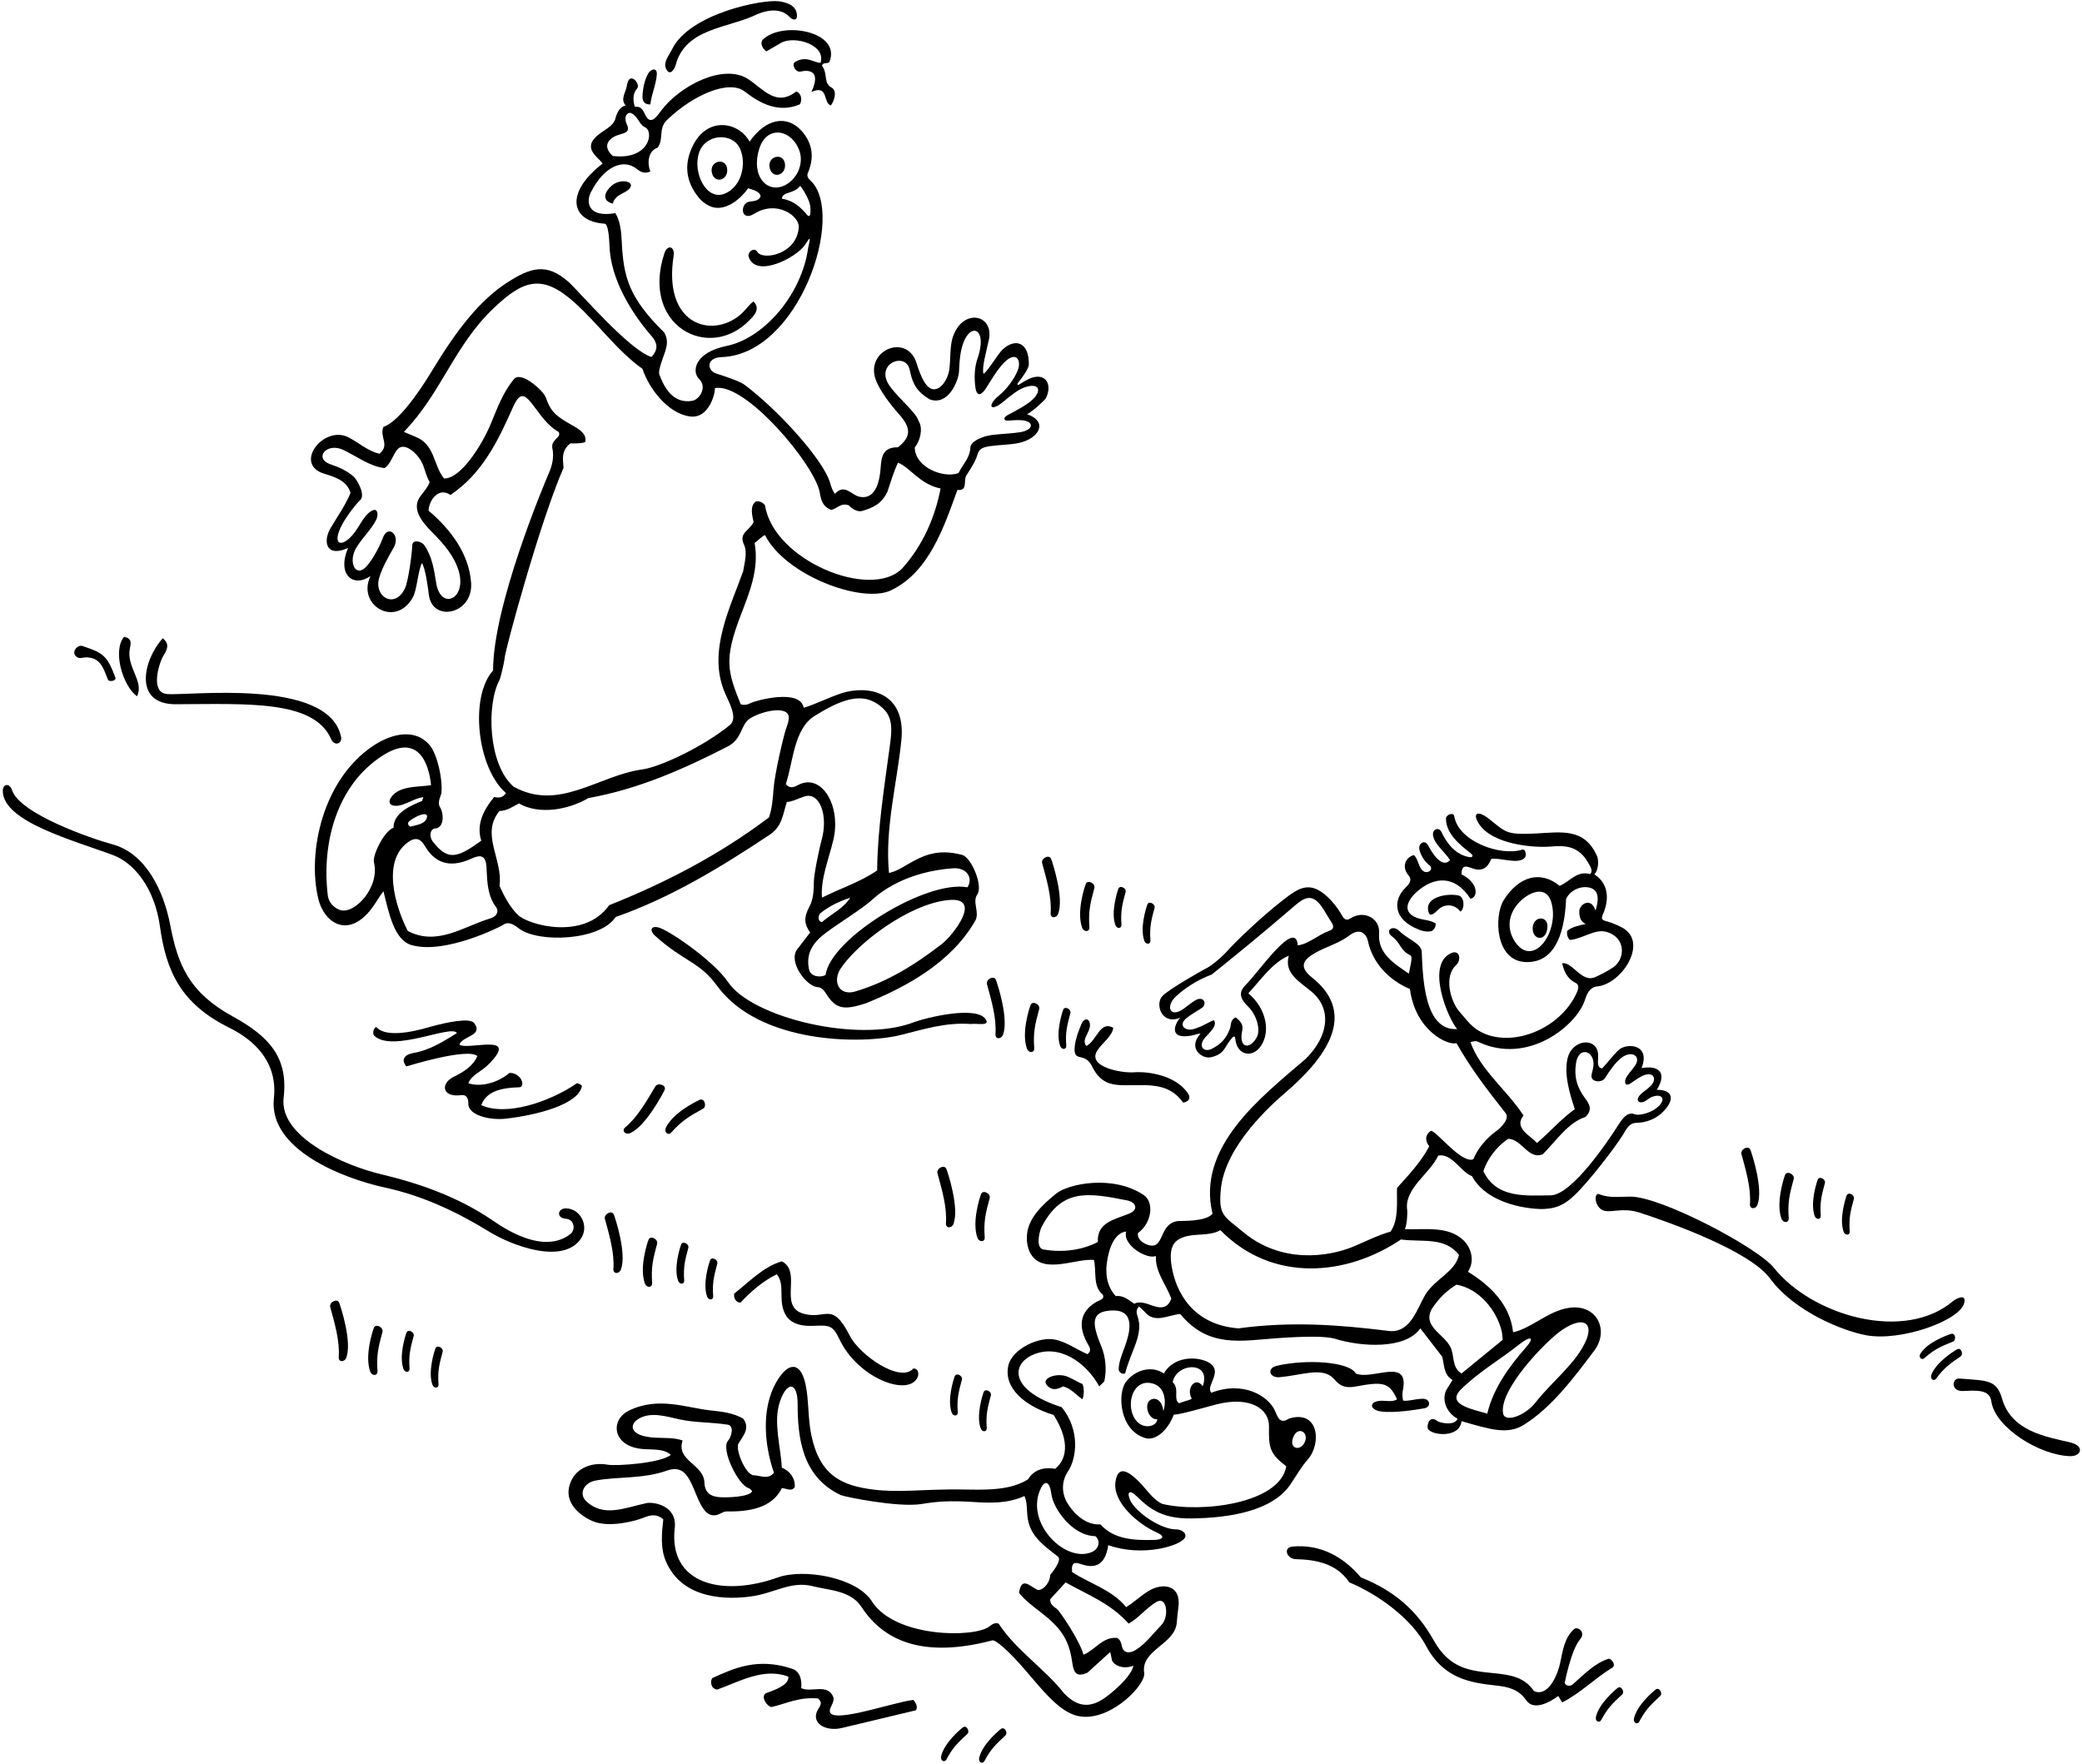 <?xml version="1.0" encoding="UTF-8"?>
<svg xmlns="http://www.w3.org/2000/svg" xmlns:xlink="http://www.w3.org/1999/xlink" width="523pt" height="443pt" viewBox="0 0 523 443" version="1.1">
<g id="surface1">
<path style=" stroke:none;fill-rule:nonzero;fill:rgb(0%,0%,0%);fill-opacity:1;" d="M 146 311.008 C 148.039 307.859 145.73 303.508 142.125 303.523 C 140.07 303.531 139.676 305.949 142.113 306.121 C 144.309 306.281 144.629 308.902 143.309 309.941 C 136.48 315.328 126.402 308.355 123.746 306.547 C 115.18 300.715 105.621 297.301 95.602 294.918 C 86.977 292.867 70.074 285.824 71.25 275.727 C 72.414 265.746 67.828 260.449 58.434 255.293 C 47.457 249.266 44.66 242.266 42.773 232.398 C 41.133 223.828 36.676 214.32 28.164 212.055 C 23.227 210.742 5.031 204.488 3.043 198.508 C 2.406 196.59 0.707 196.863 0.703 198.648 C 0.68 206.457 18.852 211.184 28.484 214.824 C 33.719 216.801 38.848 223.102 40.18 232.711 C 41.773 244.199 45.578 252.184 57.586 258.145 C 63.629 261.148 69.82 266.531 68.801 275.906 C 67.41 288.703 86.031 295.98 96.824 298.324 C 106.234 300.367 114.836 304.426 123.008 309.449 C 128.652 312.914 141.602 317.793 146 311.008 "/>
<path style=" stroke:none;fill-rule:nonzero;fill:rgb(0%,0%,0%);fill-opacity:1;" d="M 22.434 165.18 C 25.5 165.547 26.137 168.398 27.137 170.762 C 27.367 171.309 29.34 171.105 28.973 170.141 C 26.934 164.781 26.078 164.055 20.812 162.301 C 19.574 161.809 18.141 163.457 18.832 164.551 C 19.914 165.988 20.902 164.82 22.434 165.18 "/>
<path style=" stroke:none;fill-rule:nonzero;fill:rgb(0%,0%,0%);fill-opacity:1;" d="M 34.402 174.898 C 36.336 171.16 31.59 167.535 32.648 162.734 C 32.93 161.453 33.082 160.305 31.164 159.961 C 28.277 163.355 30.711 172.129 34.402 174.898 "/>
<path style=" stroke:none;fill-rule:nonzero;fill:rgb(0%,0%,0%);fill-opacity:1;" d="M 44.125 176.891 C 61.973 176.844 78.801 175.746 83.145 185.59 C 84.027 187.59 86.008 186.77 85.684 185.137 C 82.676 170.039 46.637 174.93 41.793 174.309 C 37.629 173.773 40.012 166.387 41.039 164.73 C 41.996 163.188 42.719 161.777 40.883 160.32 C 35.934 165.801 33.434 176.922 44.125 176.891 "/>
<path style=" stroke:none;fill-rule:nonzero;fill:rgb(0%,0%,0%);fill-opacity:1;" d="M 81.379 118.969 C 83.996 119.789 87.102 120.621 88.055 123.82 C 86.84 126.789 84.73 129.805 83.098 132.547 C 80.949 136.156 82.035 140.113 87.438 137.629 C 84.57 144.367 88.742 147.73 93.066 144.684 C 89.539 152.055 99.379 157.824 103.703 150.062 C 104.746 148.191 105.012 143.309 105.98 141.441 C 106.863 142.66 107.539 147.785 107.715 149.312 C 108.523 156.488 118.91 154.305 118.344 146.391 C 117.828 139.125 113.219 132.961 107.664 128.281 C 107.66 125.992 110.004 122.16 113.152 124.32 C 121.195 118.961 125.203 110.52 128.82 102.371 C 130.516 98.555 131.652 98.875 133.629 101.395 C 135.645 103.969 137.383 106.859 140.332 108.48 C 141.145 109.922 138.559 110.242 138.715 112.352 C 139.281 114.949 138.656 117.055 137.785 119.062 C 136.727 121.5 123.82 152.137 123.863 168.422 C 117.926 174.961 119.797 192.883 127.102 199.199 C 126.293 200.371 125.48 200.461 124.133 200.191 C 121.613 203.25 119.543 206.941 120.895 211.172 C 114.824 215.562 112.434 216.328 108.562 211.172 C 107.754 209.82 108.07 208.059 109.598 208.059 C 111.492 207.691 111.57 204.5 110.523 202.738 C 109.684 201.328 111.047 199.551 110.902 198.84 C 111.176 195.582 109.848 189.379 107.855 187.078 C 104.352 183.031 98.59 184.062 93.633 187.406 C 81.164 195.805 77.133 213.902 79.953 225.754 C 81.379 231.73 87.277 235.773 93.062 228.582 C 94.277 227.074 95.215 225.27 96.324 223.859 C 97.66 229.215 98.988 236.121 103.355 237.379 C 111.938 239.855 126.035 232.57 126.281 232.383 C 127.613 231.348 128.934 232.121 130.32 233.195 C 135.137 236.922 150.738 236.32 154.645 230.34 C 168.504 225.48 181.102 217.828 193.523 209.551 C 196.602 207.371 196.672 204.328 197.66 201.449 C 199.184 201.348 200.734 200.445 202.219 200.016 C 205.891 198.953 208.152 204.832 206.352 211.141 C 205.922 212.637 204.469 219.348 204.449 221.395 C 204.43 223.676 204.316 225.906 203.32 227.746 C 201.789 230.559 202.105 232.289 203.512 234.211 L 200.273 238.438 C 197.844 241.688 202.746 247.805 205.285 247.938 C 206.316 247.992 206.902 248.629 207.406 249.43 C 209.93 253.461 211.828 253.832 217.461 252.027 C 227.723 247.891 238.973 241.77 245.004 231.238 C 246.145 229.113 244.172 226.617 245.488 224.691 C 247.027 222.438 243.957 215.328 241.688 214.734 C 235.477 213.105 231.895 214.848 227.855 217.195 C 226.395 218.051 224.953 218.941 223.312 219.27 C 222.262 208.074 225.285 197.066 226.418 185.984 C 227.688 173.547 217.82 172.098 211.523 174.094 C 208.215 175.145 204.969 176.871 201.891 177.781 C 200.992 172.828 189.711 176.023 188.695 176.535 C 187.844 176.965 186.996 177.25 186.051 176.879 C 182.789 168.727 181.805 165.703 186.004 154.715 C 188.246 148.852 190.738 143 189.562 136.379 C 190.461 135.75 191.184 134.852 192.172 134.398 C 197.223 144.5 216.543 151.719 223.781 148.293 C 233.352 143.77 237.117 132.395 240.504 123.059 C 243.145 123.363 241.984 120.875 242.715 119.484 C 242.855 119.215 245.039 116.082 245.492 114.32 C 245.898 112.73 246.852 112.309 248.953 112.031 C 251.246 111.73 253.883 111.707 255.926 111.27 C 260.926 110.199 263.477 105.953 257.996 104.035 C 259.445 103.352 262.492 100.473 262.734 99.996 C 264.406 96.68 262.758 93.496 258.855 95.008 C 258.273 95.234 257.18 95.812 256.105 96.531 C 255.566 96.891 255.445 96.473 255.754 96.113 C 256.949 94.699 258.367 92.578 258.441 91.645 C 258.562 85.875 254.992 84.867 251.852 87.789 C 250.652 88.902 248.16 93.242 247.066 93.898 C 246.566 92.531 247.703 88.547 248.395 85.383 C 249.832 78.82 241.496 77.164 239.188 85.172 C 238.586 87.637 238.812 90.512 238.438 92.977 C 237.965 96.086 234.859 100.105 232.301 96.109 C 231.406 94.715 230.742 92.855 230.285 91.34 C 227.898 83.402 217.027 88.059 220.078 95.617 C 221.176 98.34 223.617 101.535 225.785 103.984 C 228.664 107.234 229.184 109.531 225.562 112.352 C 221.543 112.301 221.422 114.996 221.191 117.812 C 220.738 123.359 218.695 125.402 215.832 124.758 C 213.879 124.316 212.137 121.383 209.723 124.051 C 209.121 123.223 208.801 122.285 208.535 121.34 C 206.926 115.59 195.457 102.922 186.93 96.574 C 185.82 95.75 181.5 94.305 180.012 93.859 C 177.566 93.125 177.301 89.832 181.254 89.699 C 200.836 89.059 212.414 53.828 203.691 45.453 C 203.094 44.879 202.574 44.309 202.922 43.488 C 203.883 41.234 205.086 37.059 201.379 32.895 C 197.66 28.723 192.266 29.812 188.301 35.582 C 185.465 30.336 176.715 28.879 173.363 38.191 C 171.762 42.621 172.852 46.637 175.973 50.16 C 176.75 50.887 177.68 51.582 178.773 51.957 C 181.805 52.992 185.43 50.77 187.941 47.281 C 188.934 47.641 191.051 48.055 191.051 49.406 C 190.441 50.566 189.23 50.5 188.23 50.645 C 185.891 50.988 185.922 55.875 189.477 53.684 C 195.242 50.125 200.805 54.32 200.652 57.016 C 200.254 63.926 191.555 65.5 190.246 63.273 C 189.461 61.945 187.68 63.336 188.078 64.535 C 189.859 69.945 199.93 64.789 202.18 61.559 C 203.258 60.016 203.859 58.605 203.004 62.289 C 201.434 73.801 192.062 84.949 182.5 86.898 C 174.633 88.504 173.605 93.211 175.637 95.219 C 177.695 97.254 175.738 100.371 173.867 100.684 C 168.969 101.5 166.777 97.176 165.605 93.988 C 165.246 93.012 166.828 89.172 167.121 88.199 C 167.566 86.719 167.859 85.34 166.883 83.551 C 157.969 74.777 156.586 69.637 156.176 60.477 C 156.062 58 155.738 55.371 154.578 53.539 C 147.492 54.758 147.277 50.613 148.379 48.398 C 151.652 41.832 156.531 39.746 159.887 42.383 C 160.855 43.141 161.883 43.797 163.371 43.051 C 162.473 40.801 162.867 37.891 165.203 37.082 C 166.824 34.922 165.266 32.27 167.602 30.09 C 174.09 23.844 183.117 19.898 187.09 23 C 191.047 26.086 195.629 28.426 200.902 26.223 C 201.621 25.141 201.262 23.34 200.004 22.98 C 195.023 26.875 191.855 22.484 188.023 19.922 C 181.801 15.758 170.66 21.57 165.977 27.934 C 165.031 29.215 163.551 31.422 162.262 29.176 C 161.66 28.133 161.312 26.551 159.504 26.852 C 158.965 25.395 158.887 23.48 160.043 22.223 C 161.043 21.133 158.062 17.602 157.492 21.434 C 157.223 23.254 155.746 24.836 157.16 26.492 C 155.109 26.973 154.711 29.504 154.508 30.051 C 153.969 31.488 152.465 32.316 151.09 33.258 C 145.75 36.914 149.875 39.105 151.402 41.07 C 141.598 48.613 143.555 55.711 151.949 56.188 C 152.754 56.391 153.023 59.492 153.113 61.898 C 153.414 70.055 158.492 78.453 163.633 84.371 C 164.969 85.914 165.621 87.555 163.641 89.672 C 157.973 87.871 145.488 73.207 142.848 70.844 C 137.285 65.863 133.191 67.262 127.461 70.938 C 120.531 75.387 114.805 82.77 108.629 92.949 C 107.691 94.5 101.004 105.691 96.324 107.219 C 95.242 109.828 98.031 111.719 95.332 113.969 C 92.426 113.344 90.133 111.164 87.488 109.832 C 81.316 106.723 73.633 116.547 81.379 118.969 Z M 182.051 48.648 C 177.359 50.543 173.961 43.223 175.59 38.383 C 177.254 33.441 184.074 33.281 185.879 37.309 C 187.645 41.238 186.207 46.973 182.051 48.648 Z M 190.77 37.238 C 192.707 31.262 199.07 32.516 200.875 38.066 C 201.867 41.125 200.305 44.98 197.137 46.547 C 192.746 48.715 188.488 44.266 190.77 37.238 Z M 202.379 53.527 C 201.027 52.086 199.426 50.383 196.398 49.91 C 196.578 48.02 199.523 48.789 201.012 46.656 C 201.641 47.465 203.234 49.875 203.543 51.77 C 203.852 55.285 202.879 54.285 202.379 53.527 Z M 155.371 33.879 C 156.852 33.434 158.379 33.176 157.504 31.332 C 156.441 29.09 157.801 28.066 158.535 28.41 C 160.34 29.254 160.43 31.117 161.918 31.914 C 164.391 32.805 163.289 40.301 153.922 39.18 C 150.98 36.484 153.246 34.516 155.371 33.879 Z M 93.926 216.57 C 95.543 222.887 88.852 230.066 85.199 228.5 C 83.777 227.891 82.684 226.742 82.371 225.121 C 80.715 212.012 84.48 197.211 96.152 189.77 C 104.488 184.453 107.594 190.68 108.293 197.219 C 104.965 197.762 99.742 197.219 97.941 200.82 C 97.441 202.324 99.094 202.773 101.062 202.129 C 102.852 201.539 104.562 200.441 106.348 200.234 L 106.043 201.18 C 103.164 202.352 98.844 204.148 98.844 207.93 C 96.461 208.723 93.508 214.934 93.926 216.57 Z M 107.266 205.238 C 106.918 207.133 104.316 207.211 103.074 207.66 C 102.184 207.027 102.43 206.551 103.004 206.121 C 104.98 204.645 107.523 203.844 107.266 205.238 Z M 123.164 230.691 C 116.504 232.672 109.867 237.73 102.441 233.852 C 99.293 227.73 95.602 215.672 103.074 211.172 C 104.957 210.168 105.91 211.129 106.773 212.574 C 109.781 217.621 113.988 217.684 118.426 215.672 C 120.594 214.691 122.242 214.512 122.242 218.641 C 122.398 221.645 122.551 225.18 124.57 227.773 C 125.387 228.816 124.91 230.172 123.164 230.691 Z M 206.121 229.352 C 208.371 227.551 210.891 226.379 213.594 225.48 C 211.793 228.27 209.004 229.438 206.48 231.602 C 205.402 231.508 205.43 229.973 206.121 229.352 Z M 236.629 237.09 C 229.867 242.336 222.754 246.723 214.789 249.051 C 210.941 250.176 209.152 246.863 210.98 243.57 C 215.152 237.035 228.301 227.051 238.219 226.078 C 247.16 225.207 239.215 235.086 236.629 237.09 Z M 239.371 218.102 C 242.906 217.848 244.523 220.566 243.023 222.871 C 232.574 220.961 208.52 235.801 207.383 244.922 C 205.941 245.641 203.641 245.266 203.242 243.57 C 202.297 239.27 204.48 236.531 207.469 234.301 C 211.059 231.621 216.621 228.277 219.301 225.82 C 221.328 223.961 227.812 218.934 239.371 218.102 Z M 204.609 179.84 C 210.719 176.043 215.828 173.926 220.133 176.637 C 224.039 179.102 224.27 181.875 223.59 186.902 C 222.18 197.316 220.418 208.336 220.344 218.641 C 216.023 221.609 211.07 223.141 206.48 225.48 C 206.094 220.785 208.199 215.781 209.34 210.973 C 211.367 202.395 206.379 194.016 200.445 197.203 C 199.371 197.781 198.371 198.129 197.391 196.949 C 199.254 191.434 199.406 183.07 204.609 179.84 Z M 188.543 180.371 C 191.801 178.414 197.945 177.312 198.117 180.055 C 198.176 181.023 197.852 182.008 197.469 183.016 C 196.945 184.375 194.578 194.359 194.316 198.16 C 194.145 200.711 193.922 203.188 193.16 205.32 C 180.652 214.77 167.062 221.789 153.023 227.371 C 146.758 236.266 132.758 232.371 130.117 229.824 C 128.02 227.801 126.531 224.883 125.48 222.512 C 126.383 215.852 120.621 209.551 125.48 203.699 C 127.281 203.699 128.812 202.621 130.344 201.809 C 135.562 204.781 142.941 203.34 147.801 200.461 C 160.402 198.211 171.742 193.172 182.812 187.5 C 186.613 185.496 185.977 181.91 188.543 180.371 Z M 223.547 97.035 C 219.48 91.41 227.535 88.199 228.512 92.887 C 229.262 96.492 230.277 98.32 233.523 100.309 C 238.254 102.062 240.789 95.539 240.895 93.398 C 241.031 90.695 241.184 87.977 242.152 85.703 C 243.789 81.859 246.645 82.332 246.348 86.48 C 246.258 87.738 245.914 89.098 245.363 90.66 C 244.746 92.844 244.766 95.113 244.961 96.906 C 245.281 99.879 246.52 99.34 247.711 97.48 C 249.102 95.312 250.367 93.035 252.145 91.164 C 255.125 88.023 256.723 90.363 255.641 93.07 C 254.719 95.367 252.762 97.871 250.98 99.32 C 247.902 101.82 248.66 103.703 252.086 100.867 C 253.637 99.578 255.629 97.914 257.312 97.324 C 261.02 96.023 261.746 98.059 259.492 100.266 C 258.047 101.68 255.188 103.176 253.199 104.215 C 251.988 104.848 251.973 105.746 253.293 105.648 C 254.273 105.578 255.434 105.488 256.457 105.539 C 259.809 105.703 259.824 107.953 256.305 108.555 C 254.242 108.902 251.426 108.98 249.285 109.246 C 246.469 109.598 243.855 110.98 243.773 112.312 C 243.605 115.141 241.996 116.379 240.773 118.828 C 237.105 120.227 229.793 117.438 229.793 112.352 C 231.141 110.82 231.934 107.578 230.766 105.777 C 230.125 103.566 225.863 100.238 223.547 97.035 Z M 123.859 77.551 C 131.398 70.324 136.16 68.637 144.348 76.012 C 150.328 81.395 155.121 88.23 161.391 92.641 C 163.012 97.59 167.781 103.891 173.363 104.609 C 178.191 105.23 179.742 98.516 179.57 97.5 C 187.133 95.848 204.828 116.852 205.949 123.844 C 206.234 125.629 206.66 127.258 208.816 128.078 C 210.434 127.719 211.16 126.211 213.23 126.93 C 213.863 127.648 215.035 128.5 216.297 128.41 C 219.266 127.602 221.512 126.57 222.953 123.422 C 223.762 120.988 224.48 118.559 225.562 116.219 C 228.531 117.301 231.02 121.645 236.273 122.699 C 234.922 129.809 231.863 137.012 226.551 142.859 C 218.672 150.742 194.332 140.777 192.172 126.93 C 191.633 126.211 190.91 125.852 189.922 125.941 C 188.211 127.109 189.023 129.629 189.293 131.16 C 188.121 133.41 185.535 133.898 186.887 136.781 C 187.844 138.809 186.953 141.602 186.684 143.488 C 183.414 152.621 177.965 163.23 181.797 173.293 C 182.828 176.004 185.617 180.273 183.309 182.148 C 176.461 187.711 165.652 192.684 161.391 193.262 C 150.32 194.766 140.379 203.953 128.992 197.578 C 122.574 191.941 122.195 176.922 125.469 170.816 C 125.727 170.336 126.641 166.582 126.785 165.145 C 127.016 162.82 135.715 130.828 141.562 117.508 C 141.383 115.168 140.965 113.16 143.301 111.359 C 144.473 111.449 146.988 111.336 147.051 110.898 C 147.328 109.004 145.734 107.953 143.867 106.895 C 139.621 104.492 138.387 103.516 137.094 99.797 C 136.535 98.191 130.922 93.07 129.117 95.223 C 126.344 98.527 124.922 102.535 123.277 106.477 C 121.043 111.84 115.73 120.312 111.531 120.18 C 108.832 116.852 109.281 111.629 104.422 109.738 L 101.453 108.48 C 110.891 98.695 114.047 86.957 123.859 77.551 Z M 86.301 113.039 C 89.754 114.719 93.055 117.203 96.594 117.57 C 98.074 116.727 98.746 114.078 99.887 112.824 C 101.652 110.879 105.043 114.059 106.078 116.379 C 106.77 117.93 107.059 119.637 107.934 121.078 C 107.508 122.352 106.504 123.445 105.648 124.578 C 103.254 127.742 105.887 131.012 108.609 133.742 C 111.52 136.664 114.195 139.781 115.258 143.527 C 117.258 150.582 110.676 153.348 109.574 146.461 C 109.039 143.09 108.531 139.684 106.547 136.891 C 105.949 136.051 103.559 135.273 103.551 137.062 C 103.543 138.406 102.652 145.941 101.664 147.918 C 99.09 153.062 93.828 149.84 95.262 145.105 C 96.062 142.461 97.438 140.121 98.93 137.477 C 100.68 134.375 97.344 131.43 96.062 135.402 C 95.875 135.988 94.004 140.203 91.988 142.348 C 89.266 145.246 87.363 141.082 89.531 137.523 C 91.004 135.113 93.352 132.887 94.512 130.547 C 95.137 129.281 94.961 126.824 92.594 128.859 C 91.25 130.016 90.398 131.914 89.25 133.508 C 86.062 137.91 82.934 137.16 86.086 131.504 C 87.395 129.16 89.609 126.398 90.461 125.645 C 91.945 124.328 89.652 120.414 88.781 119.66 C 87.113 118.223 85.145 117.336 83.121 116.66 C 78.648 115.172 82.047 110.973 86.301 113.039 "/>
<path style=" stroke:none;fill-rule:nonzero;fill:rgb(0%,0%,0%);fill-opacity:1;" d="M 114.027 270.453 C 110.598 272.121 110.941 275.723 115.867 275.078 C 117.023 274.93 117.691 275.672 117.645 277.211 C 117.559 280.105 123.004 281.441 126.996 280.996 C 134.711 280.133 145.426 277.449 146.184 272.73 C 145.82 272.367 145.434 272.152 144.922 272.098 C 137.828 276.93 127.07 280.414 120.895 277.59 C 122.27 273.805 126.602 273.227 130.438 273.105 C 132.066 273.051 131.066 269.488 128.004 269.488 C 125.215 271.828 121.074 273.18 117.652 272.098 C 118.367 270.082 120.965 269.102 122.59 267.484 C 131.023 259.094 117.352 263.969 115.402 262.379 C 116.211 260.156 121.496 260.199 119.113 256.984 C 118.027 255.523 112.082 256.848 108.594 257.777 C 107.09 258.18 97.762 261.211 94.703 258.148 C 94.309 257.527 93.301 259.195 93.984 260.129 C 98.566 264.562 113.609 257.176 114.773 259.5 C 111.316 261.641 107.934 263.777 103.941 264.473 C 101.625 264.875 100.625 266.117 102.082 267.867 C 102.082 267.867 117.453 263.082 119.902 265.258 C 118.871 267.738 116.469 269.27 114.027 270.453 "/>
<path style=" stroke:none;fill-rule:nonzero;fill:rgb(0%,0%,0%);fill-opacity:1;" d="M 328.539 366.562 C 332.047 362.539 331.27 353.965 323.75 356.34 C 321.523 357.824 320.969 355.969 320.297 354.414 C 318.695 350.715 312.383 346.723 304.273 349.832 C 303.734 349.168 303.969 348.355 304.316 347.488 C 305.117 345.488 305.816 343.996 304.211 342.629 C 302.168 340.895 295.355 339.926 292.34 345 C 289.586 343.008 285.305 343.875 282.844 347.102 C 280.645 349.98 281.168 359.277 287.711 361.219 C 290.219 361.965 293.309 359.387 294.859 355.348 C 296.641 355.305 303.676 353.234 305.512 352.77 C 314.109 350.578 318.84 353.906 318.77 358.312 C 318.684 363.785 318.984 365.145 323.121 368.309 C 321.496 377.738 301.629 380.078 291.98 377.758 C 289.535 376.652 287.992 374 285.941 371.996 C 282.66 368.797 280.793 368.648 280.23 372.051 C 279.316 377.57 286.426 383.082 290.332 384.805 C 293.148 386.047 291.852 386.75 289.961 386.801 C 285.105 386.938 279.859 386.746 276.41 382.891 C 272.812 383.16 269.754 380.277 268.039 377.398 C 266.59 374.801 266.695 371.945 268.301 369.543 C 270.414 366.387 271.438 359.262 266.691 353.457 C 253.703 349.328 253.895 342.742 259.453 340.309 C 266.031 337.426 272.793 342.18 276.141 348.238 L 277.402 346.977 C 278.035 344.238 277.789 340.891 276.621 338.102 C 274.184 332.273 274.035 329.34 279.379 329.164 C 285.578 328.961 283.668 335.223 282.535 338.312 C 281.828 340.238 281.043 342.105 281.004 344.008 C 281.09 344.641 281.812 345.27 282.621 345 C 284.145 339.18 287.324 335.164 285.762 330.656 C 285.469 329.801 285.305 328.996 286.133 328.168 L 287.48 329.43 C 290.004 332.578 293.242 330.328 296.48 330.059 C 303.641 338.723 311.805 336.75 321.039 336.113 C 328.145 335.625 333.094 335.613 335.359 336.27 C 341.879 338.32 353.062 339.031 356.781 333.66 L 362.27 340.77 C 362.812 342.48 362.539 345.359 364.883 346.617 L 363.262 349.227 C 362 352.109 363.801 355.168 366.141 356.34 C 365.422 358.32 361.527 357.305 361.137 356.992 C 358.895 355.199 358.398 358.301 358.68 358.852 C 359.59 360.621 366.719 361.285 367.133 356.969 C 374.488 359.094 378.75 360.449 382.887 357.832 C 389.922 353.387 395.402 345.988 400.484 339.246 C 404.332 334.141 401.137 327.363 393.969 328.531 C 388.812 329.367 384.742 333.613 380.09 334.648 C 379.371 327.719 374.332 322.859 368.75 319.438 C 370.469 316.887 369.691 313.57 367.68 311.594 C 363.805 307.793 357.789 308.961 352.91 308.73 C 353.48 307.547 353.57 304.473 353.496 303.988 C 352.66 298.547 359.133 294.906 361.281 290.277 C 364.699 289.559 366.949 294.418 369.742 295.41 C 373.918 303.012 385.324 303.801 387.879 303.676 C 391.383 303.508 393.668 302.336 396.938 298.785 C 401.824 293.484 407.195 286.043 408.066 284.418 C 408.793 283.066 409.66 282.055 410.988 282.039 C 413.188 282.016 416.332 281.262 418.648 278.246 C 420.789 275.465 419.574 273.707 416.191 273.746 C 419.066 269.074 416.203 267.551 412.359 268.297 C 414.762 262.16 408.559 261.93 406.621 263.727 C 405.129 265.113 403.789 266.992 402.453 268.367 C 400.945 268.18 401.539 266.328 401.453 264.887 C 401.188 260.379 394.812 260.961 393.734 266.004 C 392.855 270.121 394.406 274.938 395.59 278.617 C 392.348 280.867 389.168 284.484 386.105 287.098 C 384.398 285.207 380.18 283.348 382.699 280.199 C 378.652 273.898 371.812 268.77 369.383 261.75 C 370.004 261.625 370.574 261.344 371.262 261.672 C 383.859 267.66 396.07 257.531 398.102 251.25 C 398.609 249.688 399.215 248.23 400.883 247.801 C 406.949 247.531 413.641 237.633 408.371 233.578 C 407.695 232.953 405.215 231.82 403.441 231.375 C 402.277 231.082 402.246 230.598 402.645 229.703 C 403.426 227.945 405.238 222.73 400.52 219.629 C 401.422 218.551 401.641 216.879 401.281 215.262 C 398.066 207.715 392.047 209.074 385.461 209.375 C 378.156 209.707 378.254 209 373.938 205.609 C 371.234 203.488 369.84 204.215 371.395 206.754 C 374.816 212.332 385.789 212.965 389.457 212.641 C 392.879 212.344 396.133 212.391 398.539 216.031 C 399.172 217.199 400.418 218.664 399.426 219.566 C 396.188 218.574 394.223 221.52 391.789 222.512 C 386.922 218.527 381.477 220.133 377.73 226.113 C 375.289 230.008 375.52 241.461 383.348 241.656 C 389.965 241.824 392.984 235.695 393.41 225.75 C 394.492 223.59 396.922 222.57 398.902 222.871 C 402.242 223.383 401.367 226.82 400.793 228.73 C 399.691 225.199 396.734 227.133 396.719 228.895 C 396.711 230.102 396.965 231.621 398.391 232.062 C 396.949 232.422 394.762 232.77 393.68 233.852 C 393.5 234.84 393.883 235.715 394.402 236.102 C 397.617 235.773 400.602 233.328 403.363 234.031 C 408.457 235.324 408.371 240.801 405.258 242.965 C 404.113 243.762 402.16 244.785 400.984 245.309 C 397.383 247.199 395.133 241.57 392.422 241.949 C 392.871 243.93 393.68 245.82 395.66 246.809 C 396.699 247.254 396.594 248.168 396.16 249.172 C 391.934 258.898 378.602 263.824 370.871 258.52 C 369.23 257.395 367.984 255.676 366.598 254.086 C 364.305 251.465 362.695 245.234 365.715 242.488 C 367.199 241.141 366.676 238.492 364.605 239.379 C 357.965 242.219 363.855 256.09 366.047 258.48 C 357.762 259.039 357.41 245.551 357.141 239.07 C 356.984 236.922 353.773 236.062 351.508 233.844 C 349.785 232.156 347.789 233.816 349.703 235.234 C 351.84 236.816 351.703 238.75 354.34 239.984 C 354.949 240.328 354.152 243.145 353.902 244.559 C 350.211 242.039 346.07 239.52 346.43 234.48 C 346.738 230.57 342.57 228.637 339.453 230.555 C 338.734 230.996 338.051 231.355 337.34 230.34 C 336.57 228.938 335.574 227.449 334.359 226.164 C 329.281 220.777 326.375 222.891 322.082 226.238 C 316.02 230.965 309.441 237.551 308.676 238.449 C 307.246 240.121 304.516 242.555 302.652 243.418 C 302.199 243.629 293.645 248.453 291.996 250.184 C 290.055 252.223 291.844 257.582 296.465 255.633 C 294.965 257.344 293.477 261.266 299.547 260.078 C 300.172 259.957 301.074 259.52 301.547 259.676 C 298.223 263.316 302.016 266.086 304.207 265.559 C 307.52 264.758 307.535 263.223 308.934 261.395 C 309.758 260.316 310.207 259.922 310.316 260.977 C 310.73 264.973 314.301 265.715 316.379 263.203 C 319.34 259.621 318.246 253.383 313.578 249.504 C 316.547 246.352 319.609 241.77 323.75 240.059 C 322.496 244.516 326.465 246.547 329.535 249.152 C 334.512 253.375 333.898 260.117 327.98 265.98 C 316.641 275.699 300.531 288.117 304.582 304.859 C 302.961 306.93 296.559 306.641 296.039 306.695 C 290.789 307.223 292.762 314.383 288.109 312.598 C 286.879 312.137 285.59 311.07 285.859 309.719 C 289.32 307.215 290.031 301.98 287.258 300.137 C 279.574 295.031 268.352 297.297 265.211 299.883 C 261.012 303.344 256.598 307.477 258.32 313.59 C 260.754 320.879 269.844 316.02 274.789 316.469 C 275.512 319.438 274.434 323.129 277.039 325.199 C 277.52 326.367 276.379 326.449 275.398 327.023 C 271.066 329.547 270.762 333.469 273.449 337.934 C 273.895 338.676 274.145 339.422 273.172 340.141 C 270.461 338.996 268.086 337.176 265.199 336.516 C 260.969 335.547 254.258 338.891 253.312 342.945 C 251.977 348.684 257.562 353.25 264.664 355.41 C 267.109 359.176 269.469 365.219 265.07 368.938 C 263.062 368.605 260.055 368.613 258.23 371.602 C 252.336 375.234 244.219 373.859 236.902 374.16 C 231.578 374.203 225.246 374.883 219.547 374.176 C 211.465 373.18 205.945 370.699 203.789 360.414 C 202.926 356.301 203.223 351.723 202.332 347.637 C 201.109 342.047 198.043 341.922 195.023 347.137 C 191.117 353.887 192.062 363.227 194.422 369.93 C 192.891 371.727 191.273 370.648 189.293 370.559 C 187.223 370.379 184.648 363.996 185.516 362.566 C 186.66 360.664 188.527 358.75 186.684 356.34 C 184.312 354.934 181.445 354.574 178.621 354.285 C 172.434 353.656 165.441 350.676 158 354.316 C 153.191 356.672 153.855 363.148 161.102 363.934 C 163.746 364.223 166.594 363.73 168.504 365.43 C 166.16 367.5 154.852 368.301 152.625 367.902 C 149.102 367.27 145.434 368.469 143.82 371.336 C 140.664 376.941 145.629 380.695 148.867 382.082 C 153.023 383.855 159.754 382.016 161.73 381.199 C 163.34 380.535 164.961 380.18 166.613 381.629 C 166.227 385.164 165.844 388.898 167.312 392.27 C 171.594 402.102 183.262 401.746 188.699 400.992 C 194.574 400.172 198.68 397.047 204.121 398.414 C 208.363 399.48 213.699 399.5 216.398 403.629 C 222.113 412.367 232.117 416.527 249.227 412.047 C 249.711 411.922 250.699 412.594 252.02 413.758 C 259.496 420.348 264.906 430.902 272.184 431.219 C 279.754 431.645 287.859 423.012 287.426 420.234 C 286.523 414.488 294.906 413.121 295.582 407.82 C 295.672 406.578 295.852 404.953 296.02 403.664 C 296.75 398.059 292.062 397.492 288.586 399.582 C 286.633 400.754 284.785 402.539 282.891 403.68 C 279.289 399.27 273.801 397.828 269.301 394.859 C 269.055 392.184 270.172 392.398 271.598 392.895 C 275.953 394.398 277.816 392.117 278.391 388.109 C 286.91 391.141 296.293 388.344 297.586 386.34 C 298.398 385.082 296.609 384.141 295.625 384.164 C 291.707 384.27 285.285 379.883 283.891 376.805 C 283.074 375.008 283.535 373.859 285.613 375.906 C 289.074 379.312 292.344 381.48 299.207 381.406 C 308.945 381.297 319.676 379.531 324.195 372.805 C 325.742 370.504 326.852 368.492 328.539 366.562 Z M 324.996 360.711 C 326.258 358.133 328.906 359.926 327.719 362.316 C 326.496 364.777 323.512 363.75 324.996 360.711 Z M 292.227 354.457 C 291.816 350.68 289.027 350.836 288.336 352.387 C 287.703 354.277 289.062 356.691 290.719 356.484 C 290.629 358.586 285.984 359.555 284.445 355.066 C 283.133 351.234 285.273 346.098 289.836 347.602 C 292.621 348.52 293.059 352.07 292.227 354.457 Z M 302.117 348.211 C 300.406 345.602 297.816 348.664 299.371 351.312 C 298.73 351.789 297.898 351.777 296.211 352.469 C 294.641 351.594 296.371 348.777 294.59 347.191 C 295.449 342.266 304.449 341.73 302.117 348.211 Z M 380.957 237.082 C 379.258 234.945 378.242 231.492 380.562 227.969 C 382.691 224.73 388.207 221.547 389.699 226.648 C 391.785 233.777 385.539 242.852 380.957 237.082 Z M 392.438 334.031 C 397.727 330.492 400.266 332.273 398.473 336.57 C 396.043 342.391 389.836 346.996 385.746 352.262 C 383.188 355.562 378.059 357.445 377.59 355.07 C 376.406 349.098 388.516 336.652 392.438 334.031 Z M 381.559 337.754 C 384.379 335.5 385.789 335.668 383.18 338.609 C 379.266 343.02 375.066 348.777 373.609 355.078 C 369.246 353.832 363.266 352.641 367.066 348.918 C 371.609 344.473 376.926 341.445 381.559 337.754 Z M 377.277 334.586 C 377.359 334.938 377.48 336.539 377.48 336.539 L 367.133 345 C 364.52 343.379 365.512 340.41 364.25 338.16 C 362.449 334.918 357.32 333.117 359.66 328.801 C 361.281 326.277 363.352 324.211 365.871 322.68 C 371.539 323.695 376.016 329.082 377.277 334.586 Z M 387.562 289.918 C 390.801 286.68 393.949 281.91 398.27 280.559 C 400.066 278.812 399.32 277.402 398.266 275.996 C 396.168 273.203 395.34 270.512 395.91 266.973 C 396.555 263 400.078 263.734 400.289 266.977 C 400.348 267.902 400.062 268.879 399.828 269.801 C 399.301 271.906 402.375 272.031 403.121 270.867 C 404.348 268.961 405.672 266.984 407.281 265.715 C 409.719 263.789 412.332 265.16 410.789 267.562 C 410.078 268.664 409.023 269.707 408.477 270.738 C 408.055 271.531 408.008 273.137 409.645 272.094 C 410.312 271.672 411.426 270.797 412.52 270.266 C 415.336 268.906 416.445 271.02 414.562 272.859 C 413.719 273.684 412.496 274.387 411.844 275.188 C 410.891 276.352 411.621 277.23 412.914 276.762 C 413.453 276.566 414.434 275.699 415.047 275.488 C 418.051 274.441 418.66 276.73 415.574 278.699 C 413.898 279.77 411.445 280.266 410.598 279.871 C 408.688 278.992 407.105 281.664 406.371 282.812 C 403.914 286.648 394.836 300.234 389.457 300.254 C 383.551 300.273 375.879 301.164 372.621 294.148 C 373.699 291 375.859 288.117 378.832 286.051 C 382.25 286.051 383.961 291.449 387.562 289.918 Z M 312.977 247.328 C 311.309 248.961 311.129 250.508 313.512 252.816 C 315.664 254.902 316.707 258.629 315.73 260.492 C 314.164 263.465 311.516 263.449 311.895 259.824 C 312.039 258.395 312.801 257.441 310.41 255.527 C 308.973 256.223 309.312 257.426 308.965 258.367 C 307.961 261.074 306.605 262.25 304.539 263.379 C 302.48 264.508 300.766 262.832 302.75 260.602 C 304.129 259.051 305.754 257.68 304.984 256.301 C 304.816 256.004 301.941 257.996 299.641 258.535 C 297.648 259.004 295.828 257.445 298.184 255.613 C 299.363 254.699 301.039 253.781 301.895 253.176 C 303.336 252.152 302.352 250.238 300.566 251.113 C 299.176 251.797 297.914 253.113 296.629 253.82 C 293.766 255.395 292.945 252.645 295.285 250.387 C 297.723 248.035 301.242 245.941 304.395 244.781 C 311.035 239.469 317.746 233.922 324.289 228.312 C 326.703 226.242 328.742 224.215 331.164 226.695 C 332.246 227.805 333.07 229.469 333.914 230.809 C 334.547 231.812 335.777 233.156 333.852 233.836 C 331.07 234.816 328.609 237.203 326 237.449 C 325.469 230.516 316.172 244.207 312.977 247.328 Z M 306.656 298.887 C 307.637 287.812 319.43 277.422 323.258 274.121 C 338.867 260.66 337.273 251.656 329.578 245.535 C 326.293 242.922 327.191 241.164 330.355 239.359 C 333.164 237.758 336.328 236.988 338.953 234.973 C 341.531 232.996 343.203 234.41 343.633 236.414 C 344.82 241.977 348.973 246.215 354.172 248.43 C 355.539 258.859 363.656 262.684 365.871 262.02 C 369.473 268.41 373.699 273.898 378.199 279.57 C 379.289 280.902 377.246 283.102 375.891 284.086 C 373.387 285.906 371.141 288.543 370.102 291.18 C 367.09 292.43 360.512 283.648 359.391 284.07 C 357.859 285.148 358.039 286.68 359.031 287.938 C 357.051 291.719 353.812 295.23 350.93 298.379 C 350.84 302.25 351.383 306.301 349.312 309.359 C 346.055 310.262 343.02 311.863 339.848 313.164 C 333.641 315.715 321.953 317.449 312.43 309.578 C 307.438 305.453 306.082 305.363 306.656 298.887 Z M 296.898 310.902 C 300.047 309.617 303.648 310.652 306.562 309 C 319.723 322.379 338.418 320.445 351.922 311.34 C 357.41 312.059 362.902 310.617 366.5 315.211 C 365.512 319.527 360.562 321.148 358.039 325.199 C 355.973 328.711 354.262 335.098 348.68 334.289 C 336.262 332.758 324.473 331.859 311.062 333.66 C 299.609 332.75 295.344 324.523 294.305 317.965 C 293.617 313.605 294.691 311.805 296.898 310.902 Z M 290.359 315.48 C 290.18 319.617 292.973 322.68 294.23 326.188 C 293.195 329.148 290.887 328.488 288.977 327.766 C 288.008 327.398 286.035 326.766 284.953 327.488 C 283.434 326.484 282.156 325.301 280.281 325.559 C 277.457 322.477 277.562 318.434 278.543 314.668 C 279.953 309.242 282.891 309.359 282.891 309.359 C 281.93 312.789 288.227 316.441 290.359 315.48 Z M 275.781 311.969 C 271.82 314.039 266.871 314.668 262.191 313.859 C 260.199 313.613 260.934 309.898 261.562 308.367 C 266.668 298.457 273.145 299.543 283.148 301.52 C 285.289 301.941 286.137 303.785 283.707 304.812 C 280.18 306.301 275.477 306.953 275.781 311.969 Z M 164.609 361.121 C 158.059 360.773 158.105 357.898 160.184 356.523 C 163.316 354.445 167.355 355.797 170.762 356.535 C 174.602 357.367 178.703 357.219 182.535 357.82 C 184.59 357.863 183.785 360.859 182.875 361.898 C 180.98 364.055 185.504 373.102 188.047 373.785 C 188.391 373.879 188.66 374.25 188.934 374.52 C 188.57 376.047 182.242 376.242 180.461 376.035 C 178.625 375.824 177.098 375.051 176.961 372.539 C 176.871 367.68 169.762 367.047 171.473 361.828 C 169.355 361.062 166.949 361.242 164.609 361.121 Z M 278.496 425.758 C 274.953 428.57 271.434 429.629 267.32 425.367 C 262.371 419.07 255.352 414.656 250.852 407.82 C 249.871 407.512 249.223 408 248.566 408.512 C 244.801 411.461 224.973 411.379 219.082 402.328 C 215.246 396.145 201.844 393.914 195.402 396.223 C 181.449 401.223 167.887 397.898 169.496 383.82 C 170.148 378.102 164.109 377.188 162.391 377.555 C 156.934 378.73 151.664 381.191 147.312 377.129 C 145.266 375.215 146.691 372.414 149.637 371.879 C 155.359 370.836 161.398 371.535 167.438 369.418 C 171.355 368.043 172.766 370.336 174.398 374.219 C 175.699 377.316 177.211 382.031 180.836 380.238 C 181.395 379.961 181.949 379.648 182.453 379.648 C 187.941 379.738 193.883 378.93 196.402 373.797 C 197.48 373.797 198.832 374.789 199.641 373.527 C 199.82 371.367 198.383 369.391 196.402 368.668 C 196.137 363.523 194.23 357.285 195.848 352.277 C 197.594 346.867 200.367 346.961 200.367 352.648 C 200.371 360.965 201.414 370.969 211.219 375.547 C 212.047 375.938 225.648 378.75 231.562 377.77 C 235.441 377.129 238.68 376.902 244.461 377.27 C 248.852 377.547 253.184 377.68 257.332 375.777 C 257.91 376.938 257.941 378.441 258.02 379.977 C 258.285 385.398 261.426 387.609 265.758 391 C 266.953 391.938 263.812 395.578 263.812 395.578 C 263.781 397.797 261.594 399.84 260.477 399.277 C 258.578 398.328 256.605 395.945 255.98 400.078 C 257.438 401.992 259.574 403.516 261.609 405.105 C 266.277 408.758 268.453 411.578 269.297 417.23 C 269.641 419.535 269.965 421.598 273.172 420.148 L 278.863 414.98 C 279.066 415.469 279.133 416.176 279.293 416.898 C 279.551 418.07 281.84 419.48 284.703 418.406 C 284.301 420.645 281.078 423.707 278.496 425.758 Z M 283.52 407.82 C 286.035 406.445 288.035 403.781 290.559 402.344 C 293.168 400.855 293.703 406.109 291.816 408.086 C 289.652 410.352 287.855 412.805 285.371 414.391 C 283.688 415.465 282.137 415.219 281.801 413.434 C 281.652 412.656 281.453 411.914 280.641 411.418 C 277.039 411.059 275.152 414.387 272.184 415.648 C 271.191 411.957 266.086 404.531 265.516 404.145 C 264.617 403.527 263.758 402.969 263.812 401.699 L 267.684 397.469 C 273.082 400.527 278.934 402.688 283.52 407.82 Z M 274.258 389.848 C 267.742 392.652 257.801 382.906 261.176 374.469 C 262.23 371.832 263.641 371.609 264.109 375.328 C 264.547 378.773 269.238 385.754 275.152 385.859 C 276.402 386.82 276.262 388.984 274.258 389.848 "/>
<path style=" stroke:none;fill-rule:nonzero;fill:rgb(0%,0%,0%);fill-opacity:1;" d="M 155.996 318.828 C 157.438 314.82 154.645 306.281 154.223 305.141 C 153.734 303.82 151.625 304.969 151.945 306.148 C 153.051 310.211 154.379 314.652 154.082 318.734 C 153.988 320.027 155.535 320.113 155.996 318.828 "/>
<path style=" stroke:none;fill-rule:nonzero;fill:rgb(0%,0%,0%);fill-opacity:1;" d="M 153.656 46.633 C 152.051 48.012 150.887 50.34 153.922 51.152 C 154.727 48.242 158.062 48.723 158.512 46.562 C 158.379 45.289 155.48 45.066 153.656 46.633 "/>
<path style=" stroke:none;fill-rule:nonzero;fill:rgb(0%,0%,0%);fill-opacity:1;" d="M 163.371 26.223 C 163.672 23.621 164.766 21.387 164.984 18.816 C 165.16 16.797 163.512 17.328 162.867 18.395 C 161.965 19.895 161.461 22.188 161.391 24.242 C 161.355 25.535 162.023 26.312 163.371 26.223 "/>
<path style=" stroke:none;fill-rule:nonzero;fill:rgb(0%,0%,0%);fill-opacity:1;" d="M 247.562 255.965 C 245.219 252.609 232.953 255.484 229.328 256.852 C 215.602 262.027 188.961 255.68 182.895 246.688 C 179.297 241.359 167.828 233.465 165.297 232.93 C 163.273 232.5 163.34 233.953 164.43 234.938 C 171.93 241.73 175.551 241.367 180.172 247.672 C 190.836 262.223 216.406 262.391 226.211 259.984 C 231.855 258.598 237.41 256.75 243.871 257.211 C 245.406 256.977 248.895 257.871 247.562 255.965 "/>
<path style=" stroke:none;fill-rule:nonzero;fill:rgb(0%,0%,0%);fill-opacity:1;" d="M 166.895 63.629 C 160.891 81.863 178.086 90.875 188.215 80.484 C 188.957 79.727 191.301 77.73 189.293 75.723 C 188.094 76.484 187.379 77.926 185.73 79.25 C 178.527 85.039 166.52 81.445 169.215 64.285 C 169.59 61.906 167.672 61.273 166.895 63.629 "/>
<path style=" stroke:none;fill-rule:nonzero;fill:rgb(0%,0%,0%);fill-opacity:1;" d="M 169.715 16.379 C 172.156 6.891 183.238 7.105 190.281 3.539 C 194.535 1.84 197.004 2.77 198.516 4.422 C 198.969 4.922 200.105 5.25 200.188 4.227 C 200.305 2.766 199.641 0.871 195.707 0.328 C 191.648 -0.234 173.246 3.363 168.824 12.371 C 168.02 14.012 166.516 15.621 167.344 17.328 C 168.258 19.219 169.449 17.406 169.715 16.379 "/>
<path style=" stroke:none;fill-rule:nonzero;fill:rgb(0%,0%,0%);fill-opacity:1;" d="M 208.621 428.992 C 208.98 428.137 209.586 427.215 209.363 426.359 C 207.922 422.668 203.781 425.277 201.262 424.02 C 201.262 424.02 201.824 420.113 199.031 419.176 C 190.227 416.219 184.211 419.129 178.941 421.496 C 178.223 422.488 178.762 424.379 180.203 424.379 C 185.691 422.398 191.902 418.797 198.023 421.137 C 198.316 423.188 194.598 424.516 192.629 425.223 C 190.648 425.93 192.961 428.973 193.898 428.754 C 197.723 427.848 200.797 426.195 205.492 426.629 C 206.688 427.613 206.082 428.422 205.531 429.309 C 203.465 432.637 207.223 435.055 211.477 434.039 C 217.656 432.559 223.895 431.078 230.062 429.598 C 230.652 428.773 230.062 427.707 229.434 426.988 C 223.805 427.645 206.512 434 208.621 428.992 "/>
<path style=" stroke:none;fill-rule:nonzero;fill:rgb(0%,0%,0%);fill-opacity:1;" d="M 178.852 43.5 C 179.59 46.258 182.93 45.254 182.672 42.48 C 182.383 39.352 178.027 40.406 178.852 43.5 "/>
<path style=" stroke:none;fill-rule:nonzero;fill:rgb(0%,0%,0%);fill-opacity:1;" d="M 196.402 316.828 C 191.902 318.09 188.301 321.867 184.434 324.93 C 184.254 326.008 184.883 327.27 186.051 327.18 C 188.57 324.391 191.812 321.688 195.141 320.07 C 197.48 323.039 195.09 326.969 197.66 330.777 C 199.207 332.723 201.695 333.105 204.043 333.031 C 208.168 332.906 209.117 332.66 210.836 336.332 C 215.285 345.855 227.414 350.684 230.266 346.379 C 231.031 345.215 230.73 343.738 229.434 343.738 C 226.168 347.504 215.941 340.367 213.488 335.547 C 208.789 326.32 207.387 331.949 201.262 329.789 C 195.773 327.629 201.441 319.438 196.402 316.828 "/>
<path style=" stroke:none;fill-rule:nonzero;fill:rgb(0%,0%,0%);fill-opacity:1;" d="M 191.543 10.02 C 190.91 10.922 191.543 12.27 192.531 12.902 L 196.402 10.652 C 199.879 8.977 207.527 11.289 206.121 15.781 C 204.426 15.781 202.52 13.82 199.652 15.621 C 198.848 16.129 199.762 18.457 201.383 17.926 C 201.195 17.984 206.91 16.406 203.836 23.094 C 208.254 21.152 206.66 25.949 208.73 26.492 C 209.543 25.32 210.312 23.047 209.055 22.094 C 206.695 20.914 208.074 18.637 206.48 16.5 C 206.754 15.512 207.922 16.141 208.371 15.512 C 211.375 7.867 196.434 5.129 191.543 10.02 "/>
<path style=" stroke:none;fill-rule:nonzero;fill:rgb(0%,0%,0%);fill-opacity:1;" d="M 262.809 347.691 C 264.047 349.453 265.664 349.012 267.051 348.238 C 269.121 348.777 270.289 350.398 271.91 351.477 C 272.363 350.309 272.363 348.688 271.91 347.609 C 271.242 347.449 269.793 346.508 268.344 345.863 C 265.609 344.648 261.719 346.137 262.809 347.691 "/>
<path style=" stroke:none;fill-rule:nonzero;fill:rgb(0%,0%,0%);fill-opacity:1;" d="M 274.363 267.934 C 276.727 272.699 279.938 272.625 284.211 272.59 C 288.895 272.551 293.859 272.16 297.203 276.961 C 298.461 276.777 299.27 275.93 298.461 274.711 C 295.605 270.285 288.785 269.051 284.852 269.344 C 281.688 269.578 273.062 267.996 275.613 263.922 C 276.789 262.051 279.449 260.23 279.652 258.148 C 276.23 256.348 275.691 261.211 272.902 262.738 C 271.805 261.422 273.086 260.047 273.605 258.559 C 274.41 256.25 272.586 254.93 271.605 257.34 C 270.91 259.047 270.234 260.746 270 262.648 C 269.434 267.289 272.445 263.871 274.363 267.934 "/>
<path style=" stroke:none;fill-rule:nonzero;fill:rgb(0%,0%,0%);fill-opacity:1;" d="M 346.324 351.895 C 343.84 352.293 344.23 354.094 346.703 354.5 C 350.207 355.078 356.355 353.977 357.727 353.758 C 359.535 353.469 359.398 351.344 357.375 351.344 C 355.66 351.344 353.52 352.066 352.449 351.785 C 352.312 351.199 352.234 350.016 352.348 349.5 C 354.277 340.621 344.852 346.797 340.582 345 C 338.965 342.035 328.297 341.32 320.727 343.059 C 318.152 343.648 318.867 346.121 321.371 345.926 C 326.84 345.492 331.906 343.336 334.797 346.062 C 335.938 347.141 336.82 348.953 340.504 348.273 C 347.238 347.035 348.984 347.102 350.93 351.477 C 349.75 352.324 347.734 351.668 346.324 351.895 "/>
<path style=" stroke:none;fill-rule:nonzero;fill:rgb(0%,0%,0%);fill-opacity:1;" d="M 404.121 416.637 C 400.609 417.719 397.91 420.598 395.031 423.117 C 394.492 423.57 393.41 423.57 393.051 422.758 C 393.051 422.758 394.633 414.414 396.945 411.73 C 398.438 410.004 396.316 408.422 395.438 409.195 C 393.039 411.293 392.574 414.488 391.926 417.621 C 391.094 421.637 388.461 426.312 385.312 424.738 C 382.855 421.113 379.051 420.668 375.23 420.273 C 369.359 419.672 364.195 419.25 360.156 412.035 C 355.875 404.391 350.105 399.516 341.84 396.207 C 337.312 390.855 331.504 387.84 324.691 388.469 C 322.234 388.695 323.195 391.578 325.539 391.637 C 330.504 391.762 335.695 392.652 338.961 397.469 C 346.605 400.668 354.691 406.793 358.211 413.391 C 362.637 421.688 369.316 422.66 375.867 423.383 C 378.66 423.691 381.371 424.234 383.332 426.988 C 385.172 429.855 389.27 427.617 391.43 425.996 L 392.422 427.617 C 396.922 425.367 400.699 421.496 405.02 418.887 C 406.035 418.23 404.84 416.68 404.121 416.637 "/>
<path style=" stroke:none;fill-rule:nonzero;fill:rgb(0%,0%,0%);fill-opacity:1;" d="M 356.59 233.57 C 357.594 233.949 358.617 234.141 359.66 233.852 C 360.383 233.398 360.652 232.77 360.652 231.961 C 359.738 231.391 358.688 231.18 357.621 230.988 C 352.035 229.988 352.879 226.57 356.164 223.777 C 360.207 220.348 365.344 219.574 369.383 225.75 C 370.82 225.391 370.902 223.941 370.398 222.676 C 369.68 221.234 368.48 220.262 367.133 219.629 C 367.133 217.027 368.406 217.594 369.93 218.141 C 372.336 219.004 373.73 217.938 374.602 215.762 C 376.691 215.316 381.512 217.293 383.062 215.398 C 383.477 214.844 383.289 213.121 382.34 213.422 C 376.934 215.137 366.352 211.348 365.32 205.059 C 365.133 203.895 363.23 204.605 363.23 205.648 C 363.227 209.328 366.617 212.129 369.305 214.215 C 370.461 215.109 369.703 215.402 369.031 215.281 C 365.68 214.68 363.488 211.941 362.117 209.023 C 361.465 207.637 359.777 208.242 359.973 209.738 C 360.273 212.105 362.934 213.934 364.25 216.031 C 362.629 217.922 360.445 215.555 358.777 212.406 C 357.852 210.656 356.176 211.949 356.559 213.438 C 356.953 214.973 357.82 216.34 359.086 217.363 C 360.34 218.371 358.477 219.773 357.312 218.629 C 356.258 217.594 356.305 215.84 355.16 214.77 C 352.75 215.504 352.195 217.992 353.789 219.836 C 354.895 221.117 353.926 222.121 352.887 223.16 C 350.121 225.926 349.621 230.941 356.59 233.57 "/>
<path style=" stroke:none;fill-rule:nonzero;fill:rgb(0%,0%,0%);fill-opacity:1;" d="M 358.762 228.719 C 359.051 230.668 360.336 229.402 361.34 228.441 C 362.746 227.086 365.285 226.891 366.859 228.988 C 368.031 228.18 367.832 225.297 366.445 224.949 C 363.891 224.312 358.047 225.152 358.762 228.719 "/>
<path style=" stroke:none;fill-rule:nonzero;fill:rgb(0%,0%,0%);fill-opacity:1;" d="M 385.008 233.148 C 384.945 236.129 388.312 236.637 388.699 233.145 C 389.07 229.777 385.07 230.008 385.008 233.148 "/>
<path style=" stroke:none;fill-rule:nonzero;fill:rgb(0%,0%,0%);fill-opacity:1;" d="M 493.434 327.219 C 493.992 324.641 490.992 326.488 490.75 326.695 C 478.426 337.312 455.156 330.449 445.586 318.434 C 441.566 313.387 417.32 300.547 409.539 300.57 C 406.59 300.578 404.465 300.969 401.781 300 C 400.738 299.488 400.523 301.383 401.277 302.703 C 403.105 305.91 406.316 302.777 411.941 304.609 C 419.73 307.148 439.539 314.234 444.605 321.098 C 450.906 329.633 463.152 334.328 468.695 335.379 C 477.512 337.051 492.465 331.672 493.434 327.219 "/>
<path style=" stroke:none;fill-rule:nonzero;fill:rgb(0%,0%,0%);fill-opacity:1;" d="M 519.918 362.273 C 514.078 360.918 505.23 359.52 502.914 351.301 C 501.535 346.41 498.969 346.836 492.215 346.258 C 490.328 346.098 489.91 349.531 493.141 349.398 C 496.23 349.27 499.801 348.883 500.223 351.977 C 501.129 358.602 512.465 365.59 520.039 365.762 C 522.809 365.824 523.82 363.176 519.918 362.273 "/>
<path style=" stroke:none;fill-rule:nonzero;fill:rgb(0%,0%,0%);fill-opacity:1;" d="M 197.195 41.262 C 196.902 38.129 192.551 39.184 193.375 42.281 C 194.109 45.039 197.449 44.035 197.195 41.262 "/>
<path style=" stroke:none;fill-rule:nonzero;fill:rgb(0%,0%,0%);fill-opacity:1;" d="M 171.094 312.617 C 170.758 313.531 169.188 318.492 170.34 321.699 C 170.711 322.727 171.949 322.66 171.871 321.621 C 171.637 318.359 172.031 316.672 172.914 313.422 C 173.172 312.477 171.484 311.562 171.094 312.617 "/>
<path style=" stroke:none;fill-rule:nonzero;fill:rgb(0%,0%,0%);fill-opacity:1;" d="M 162.891 311.445 C 162.484 312.539 160.602 318.496 161.984 322.344 C 162.426 323.574 163.914 323.496 163.82 322.254 C 163.535 318.336 164.012 316.312 165.07 312.41 C 165.383 311.277 163.359 310.176 162.891 311.445 "/>
<path style=" stroke:none;fill-rule:nonzero;fill:rgb(0%,0%,0%);fill-opacity:1;" d="M 178.371 316.578 C 178.035 317.492 176.469 322.453 177.617 325.66 C 177.988 326.688 179.227 326.621 179.148 325.586 C 178.914 322.32 179.309 320.633 180.191 317.387 C 180.449 316.438 178.766 315.523 178.371 316.578 "/>
<path style=" stroke:none;fill-rule:nonzero;fill:rgb(0%,0%,0%);fill-opacity:1;" d="M 239.535 307.359 C 240.977 303.352 238.18 294.812 237.758 293.672 C 237.27 292.352 235.164 293.496 235.484 294.68 C 236.59 298.742 237.918 303.184 237.621 307.266 C 237.527 308.559 239.074 308.645 239.535 307.359 "/>
<path style=" stroke:none;fill-rule:nonzero;fill:rgb(0%,0%,0%);fill-opacity:1;" d="M 247.359 310.781 C 247.074 306.863 247.551 304.844 248.609 300.941 C 248.922 299.809 246.895 298.707 246.43 299.977 C 246.023 301.07 244.141 307.027 245.52 310.871 C 245.965 312.105 247.449 312.027 247.359 310.781 "/>
<path style=" stroke:none;fill-rule:nonzero;fill:rgb(0%,0%,0%);fill-opacity:1;" d="M 239.816 345.723 C 239.48 346.637 237.91 351.598 239.062 354.805 C 239.43 355.832 240.672 355.766 240.594 354.727 C 240.355 351.465 240.754 349.777 241.637 346.531 C 241.895 345.582 240.207 344.668 239.816 345.723 "/>
<path style=" stroke:none;fill-rule:nonzero;fill:rgb(0%,0%,0%);fill-opacity:1;" d="M 247.094 349.684 C 246.758 350.598 245.188 355.559 246.34 358.766 C 246.711 359.793 247.949 359.727 247.871 358.691 C 247.637 355.426 248.031 353.738 248.914 350.488 C 249.172 349.543 247.484 348.629 247.094 349.684 "/>
<path style=" stroke:none;fill-rule:nonzero;fill:rgb(0%,0%,0%);fill-opacity:1;" d="M 251.977 259.859 C 253.414 255.852 250.617 247.312 250.195 246.172 C 249.711 244.852 247.602 245.996 247.922 247.18 C 249.027 251.242 250.355 255.684 250.059 259.766 C 249.965 261.059 251.516 261.145 251.977 259.859 "/>
<path style=" stroke:none;fill-rule:nonzero;fill:rgb(0%,0%,0%);fill-opacity:1;" d="M 266.316 262.73 C 266.688 263.758 267.926 263.691 267.848 262.652 C 267.609 259.391 268.008 257.703 268.891 254.453 C 269.148 253.508 267.465 252.594 267.07 253.648 C 266.734 254.562 265.164 259.523 266.316 262.73 "/>
<path style=" stroke:none;fill-rule:nonzero;fill:rgb(0%,0%,0%);fill-opacity:1;" d="M 258.867 252.477 C 258.461 253.57 256.578 259.527 257.961 263.371 C 258.402 264.605 259.891 264.527 259.797 263.281 C 259.512 259.363 259.988 257.344 261.051 253.441 C 261.359 252.309 259.336 251.207 258.867 252.477 "/>
<path style=" stroke:none;fill-rule:nonzero;fill:rgb(0%,0%,0%);fill-opacity:1;" d="M 164.621 272.883 C 162.473 276.5 160.203 280.543 157.062 283.164 C 156.066 283.996 157.082 285.172 158.328 284.609 C 162.207 282.855 166.402 274.91 166.93 273.816 C 167.539 272.547 165.25 271.828 164.621 272.883 "/>
<path style=" stroke:none;fill-rule:nonzero;fill:rgb(0%,0%,0%);fill-opacity:1;" d="M 175.758 276.262 C 174.688 276.73 169.102 279.52 167.297 283.188 C 166.715 284.363 167.809 285.375 168.641 284.445 C 171.258 281.516 173.039 280.453 176.578 278.504 C 177.609 277.938 176.996 275.719 175.758 276.262 "/>
<path style=" stroke:none;fill-rule:nonzero;fill:rgb(0%,0%,0%);fill-opacity:1;" d="M 82.953 328.293 C 84.055 332.355 85.383 336.793 85.086 340.875 C 84.992 342.172 86.543 342.254 87.004 340.969 C 88.441 336.961 85.648 328.426 85.227 327.285 C 84.738 325.965 82.629 327.109 82.953 328.293 "/>
<path style=" stroke:none;fill-rule:nonzero;fill:rgb(0%,0%,0%);fill-opacity:1;" d="M 102.102 334.758 C 101.762 335.672 100.195 340.633 101.344 343.84 C 101.715 344.867 102.953 344.801 102.879 343.766 C 102.641 340.5 103.035 338.812 103.918 335.566 C 104.176 334.617 102.488 333.703 102.102 334.758 "/>
<path style=" stroke:none;fill-rule:nonzero;fill:rgb(0%,0%,0%);fill-opacity:1;" d="M 93.895 333.586 C 93.488 334.68 91.605 340.637 92.988 344.484 C 93.43 345.719 94.918 345.637 94.828 344.395 C 94.539 340.477 95.016 338.453 96.078 334.555 C 96.387 333.418 94.363 332.32 93.895 333.586 "/>
<path style=" stroke:none;fill-rule:nonzero;fill:rgb(0%,0%,0%);fill-opacity:1;" d="M 109.379 338.719 C 109.039 339.633 107.473 344.594 108.621 347.801 C 108.992 348.828 110.23 348.762 110.156 347.727 C 109.918 344.461 110.312 342.777 111.195 339.527 C 111.453 338.578 109.77 337.664 109.379 338.719 "/>
<path style=" stroke:none;fill-rule:nonzero;fill:rgb(0%,0%,0%);fill-opacity:1;" d="M 241.879 433.887 C 241.109 434.48 237.141 437.852 236.41 441.176 C 236.18 442.242 237.266 442.844 237.75 441.926 C 239.285 439.035 240.516 437.82 242.992 435.539 C 243.715 434.871 242.773 433.199 241.879 433.887 "/>
<path style=" stroke:none;fill-rule:nonzero;fill:rgb(0%,0%,0%);fill-opacity:1;" d="M 251.438 434.277 C 250.668 434.871 246.699 438.242 245.969 441.566 C 245.734 442.633 246.82 443.234 247.309 442.316 C 248.844 439.426 250.074 438.211 252.551 435.926 C 253.27 435.262 252.328 433.59 251.438 434.277 "/>
<path style=" stroke:none;fill-rule:nonzero;fill:rgb(0%,0%,0%);fill-opacity:1;" d="M 261.785 216.793 C 262.891 220.855 264.219 225.293 263.922 229.375 C 263.824 230.672 265.375 230.754 265.836 229.469 C 267.273 225.461 264.48 216.926 264.059 215.785 C 263.57 214.465 261.465 215.609 261.785 216.793 "/>
<path style=" stroke:none;fill-rule:nonzero;fill:rgb(0%,0%,0%);fill-opacity:1;" d="M 281.711 232.266 C 281.473 229 281.867 227.312 282.754 224.066 C 283.012 223.117 281.324 222.203 280.934 223.258 C 280.594 224.172 279.027 229.133 280.18 232.34 C 280.547 233.367 281.785 233.301 281.711 232.266 "/>
<path style=" stroke:none;fill-rule:nonzero;fill:rgb(0%,0%,0%);fill-opacity:1;" d="M 273.66 232.895 C 273.375 228.977 273.848 226.953 274.91 223.055 C 275.219 221.918 273.195 220.82 272.727 222.086 C 272.32 223.18 270.441 229.137 271.82 232.984 C 272.262 234.219 273.75 234.137 273.66 232.895 "/>
<path style=" stroke:none;fill-rule:nonzero;fill:rgb(0%,0%,0%);fill-opacity:1;" d="M 288.988 236.227 C 288.75 232.961 289.145 231.277 290.031 228.027 C 290.289 227.078 288.602 226.164 288.211 227.219 C 287.871 228.133 286.305 233.094 287.453 236.301 C 287.824 237.328 289.062 237.262 288.988 236.227 "/>
<path style=" stroke:none;fill-rule:nonzero;fill:rgb(0%,0%,0%);fill-opacity:1;" d="M 406.363 423.98 C 405.594 424.574 401.625 427.945 400.895 431.273 C 400.66 432.34 401.746 432.941 402.234 432.023 C 403.77 429.133 405 427.914 407.477 425.633 C 408.195 424.969 407.258 423.297 406.363 423.98 "/>
<path style=" stroke:none;fill-rule:nonzero;fill:rgb(0%,0%,0%);fill-opacity:1;" d="M 415.922 424.371 C 415.152 424.965 411.184 428.336 410.453 431.664 C 410.219 432.73 411.305 433.332 411.793 432.414 C 413.324 429.523 414.559 428.305 417.035 426.023 C 417.754 425.359 416.812 423.688 415.922 424.371 "/>
<path style=" stroke:none;fill-rule:nonzero;fill:rgb(0%,0%,0%);fill-opacity:1;" d="M 439.586 302.457 C 439.492 303.754 441.039 303.836 441.504 302.555 C 442.941 298.547 440.148 290.008 439.727 288.867 C 439.238 287.547 437.129 288.691 437.449 289.875 C 438.559 293.938 439.883 298.379 439.586 302.457 "/>
<path style=" stroke:none;fill-rule:nonzero;fill:rgb(0%,0%,0%);fill-opacity:1;" d="M 457.379 305.348 C 457.141 302.086 457.535 300.398 458.418 297.148 C 458.676 296.203 456.988 295.285 456.602 296.344 C 456.262 297.254 454.695 302.219 455.844 305.426 C 456.215 306.453 457.453 306.383 457.379 305.348 "/>
<path style=" stroke:none;fill-rule:nonzero;fill:rgb(0%,0%,0%);fill-opacity:1;" d="M 449.328 305.977 C 449.039 302.059 449.516 300.035 450.578 296.137 C 450.887 295.004 448.863 293.902 448.395 295.168 C 447.988 296.266 446.105 302.219 447.488 306.066 C 447.93 307.301 449.418 307.219 449.328 305.977 "/>
<path style=" stroke:none;fill-rule:nonzero;fill:rgb(0%,0%,0%);fill-opacity:1;" d="M 464.656 309.309 C 464.418 306.047 464.812 304.359 465.695 301.109 C 465.953 300.164 464.27 299.246 463.879 300.305 C 463.539 301.215 461.973 306.18 463.121 309.387 C 463.492 310.41 464.73 310.344 464.656 309.309 "/>
<path style=" stroke:none;fill-rule:nonzero;fill:rgb(0%,0%,0%);fill-opacity:1;" d="M 491.637 338.922 C 490.785 339.395 486.367 342.145 485.156 345.328 C 484.77 346.348 485.754 347.105 486.371 346.27 C 488.312 343.633 489.711 342.609 492.492 340.715 C 493.305 340.164 492.621 338.371 491.637 338.922 "/>
<path style=" stroke:none;fill-rule:nonzero;fill:rgb(0%,0%,0%);fill-opacity:1;" d="M 490.121 335.047 C 489.191 335.332 484.289 337.09 482.438 339.945 C 481.844 340.863 482.645 341.809 483.426 341.121 C 485.879 338.953 487.461 338.246 490.582 336.984 C 491.488 336.617 491.199 334.719 490.121 335.047 "/>
</g>
</svg>
